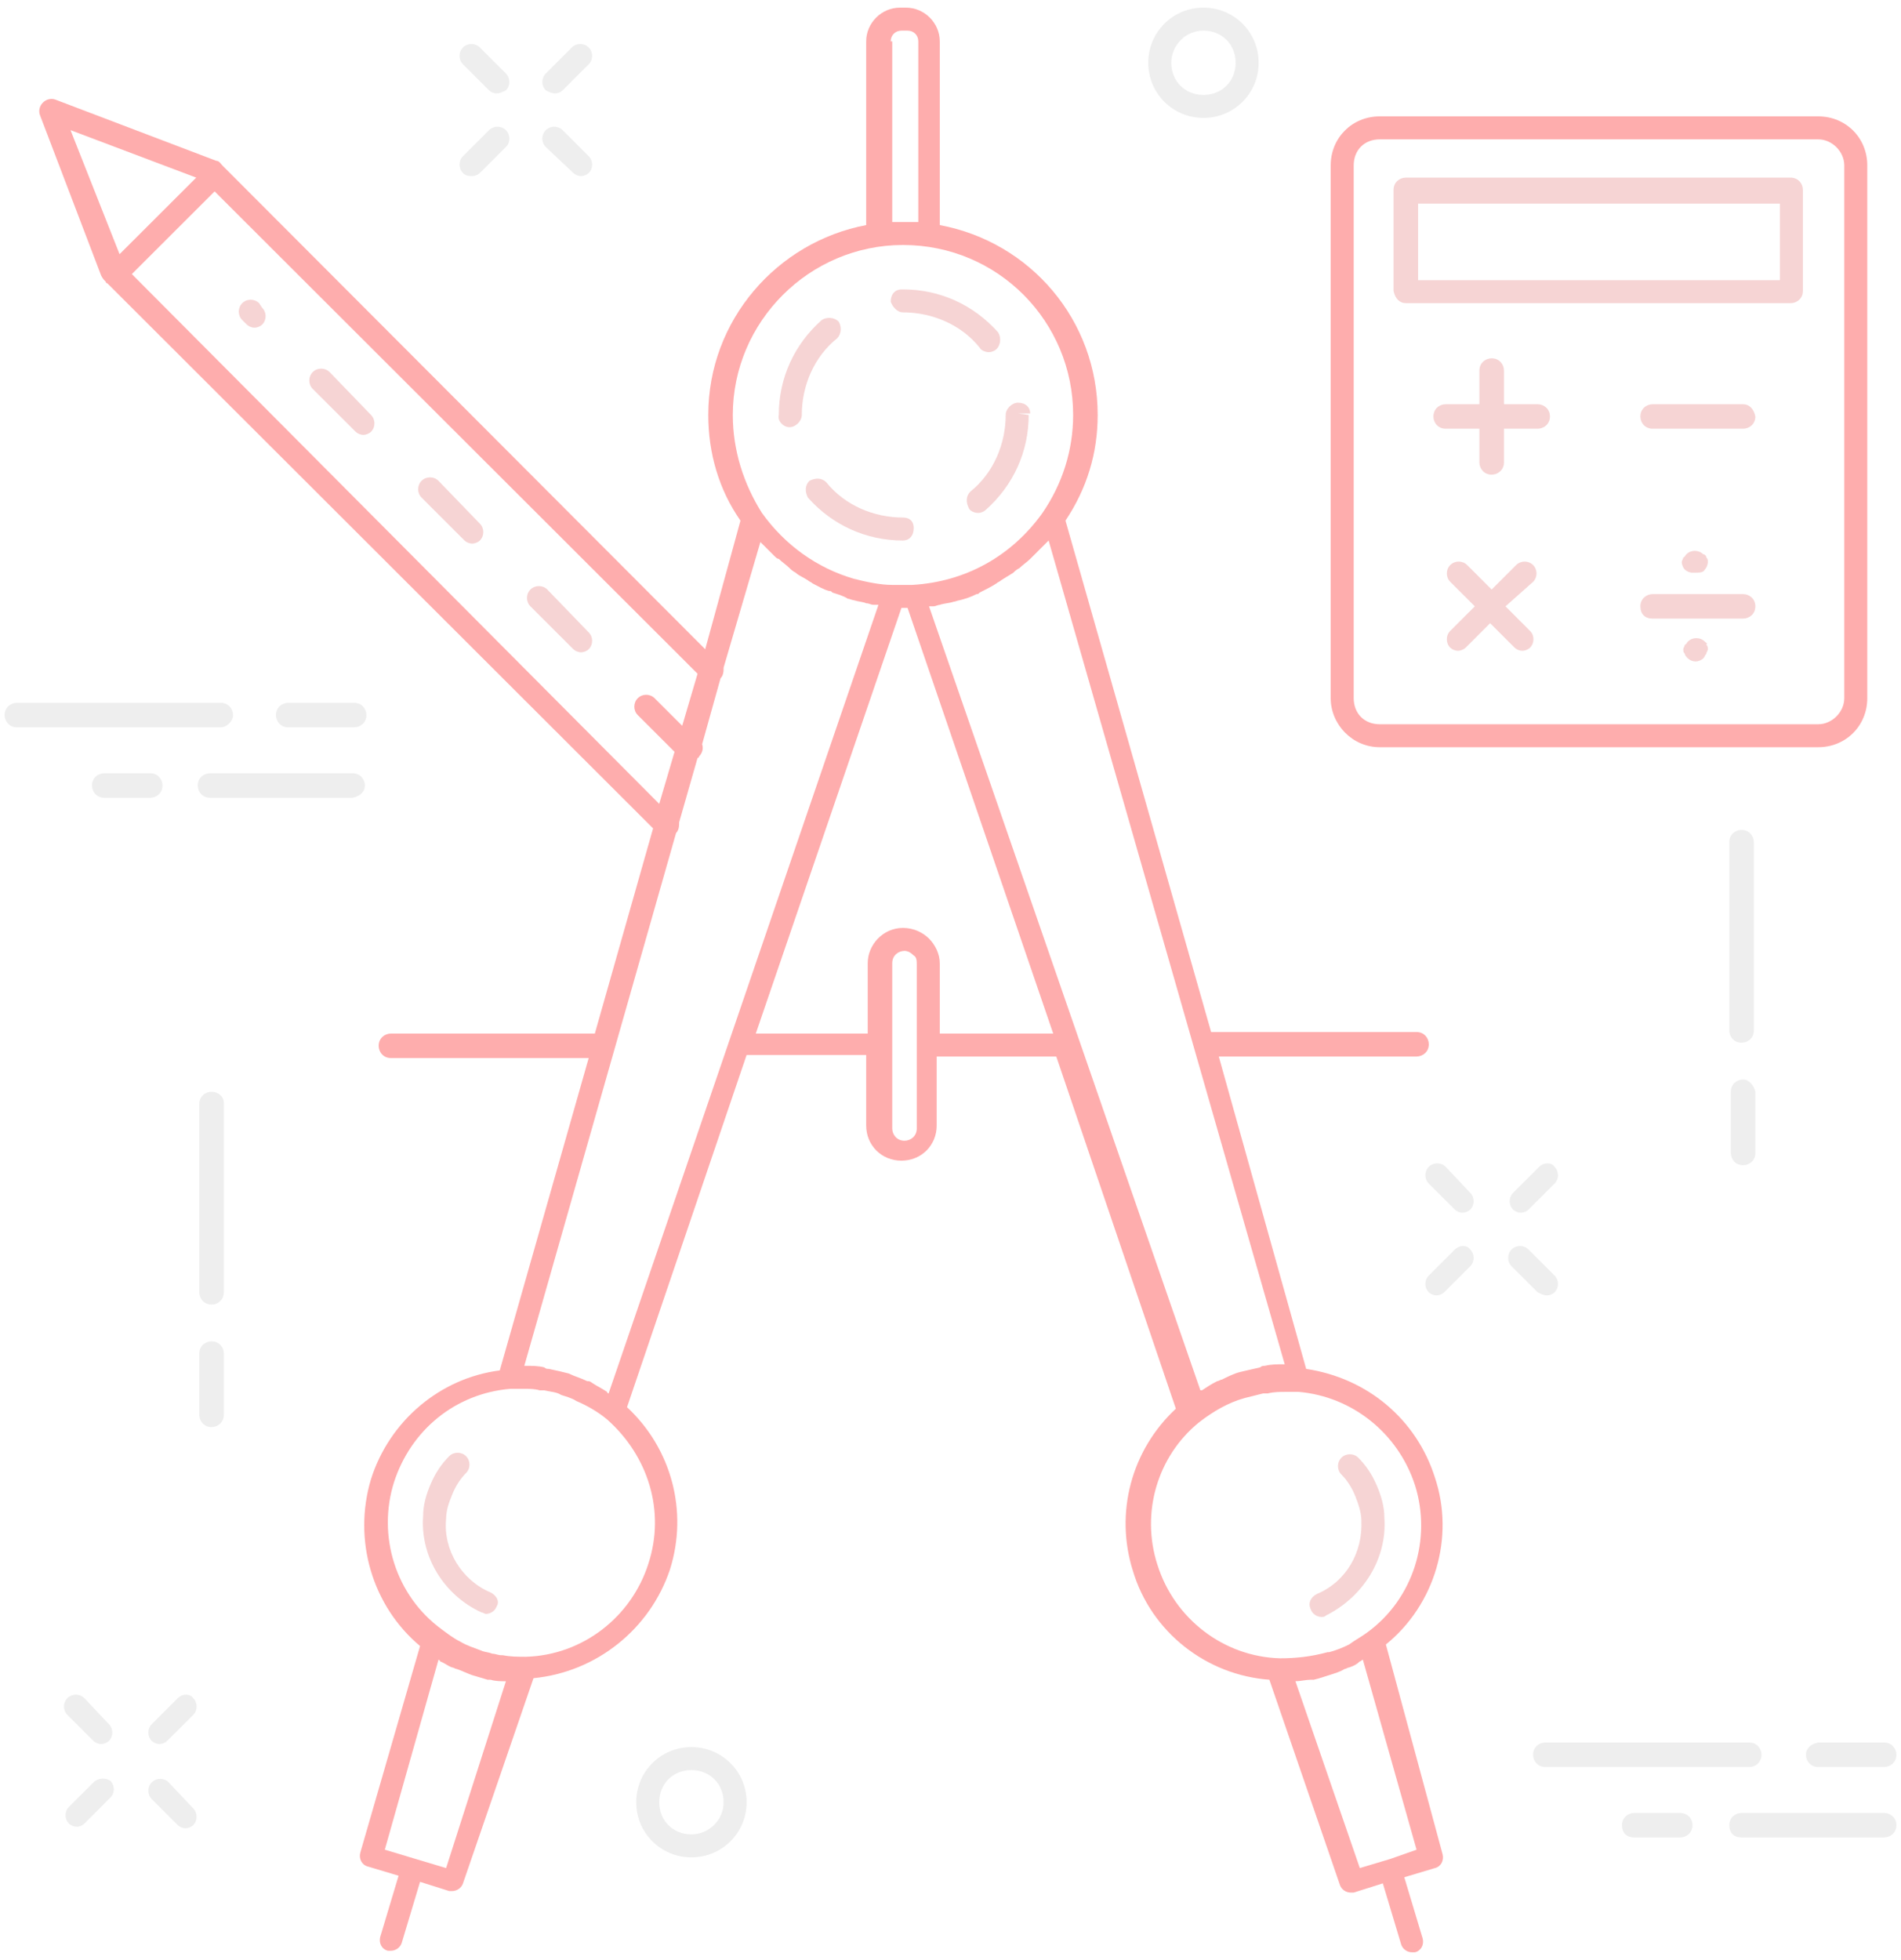 <?xml version="1.0" encoding="UTF-8"?>
<svg width="130px" height="134px" viewBox="0 0 130 134" version="1.1" xmlns="http://www.w3.org/2000/svg" xmlns:xlink="http://www.w3.org/1999/xlink">
    <!-- Generator: Sketch 48.1 (47250) - http://www.bohemiancoding.com/sketch -->
    <title>noun_749586_cc</title>
    <desc>Created with Sketch.</desc>
    <defs></defs>
    <g id="Desktop-HD" stroke="none" stroke-width="1" fill="none" fill-rule="evenodd" transform="translate(-185, -3454)" opacity="0.5">
        <g id="Estágios" transform="translate(185, 2969)" fill-rule="nonzero">
            <g id="noun_749586_cc" transform="translate(0, 485)">
                <g id="Group">
                    <path d="M119.935,57.578 C119.935,57.159 119.621,56.741 119.097,56.741 C118.677,56.741 118.258,57.055 118.258,57.578 L118.258,70.455 C118.258,70.873 118.573,71.292 119.097,71.292 C119.516,71.292 119.935,70.978 119.935,70.455 L119.935,57.578 Z" id="Shape" fill="#DDDDDD"></path>
                    <path d="M119.202,73.805 C118.782,73.805 118.363,74.119 118.363,74.642 L118.363,78.83 C118.363,79.248 118.677,79.667 119.202,79.667 C119.621,79.667 120.04,79.353 120.04,78.83 L120.04,74.642 C119.935,74.223 119.621,73.805 119.202,73.805 Z" id="Shape" fill="#DDDDDD"></path>
                    <path d="M14.468,74.642 C14.048,74.642 13.629,74.956 13.629,75.48 L13.629,88.356 C13.629,88.775 13.944,89.194 14.468,89.194 C14.887,89.194 15.306,88.88 15.306,88.356 L15.306,75.375 C15.306,74.956 14.887,74.642 14.468,74.642 Z" id="Shape" fill="#DDDDDD"></path>
                    <path d="M14.468,91.706 C14.048,91.706 13.629,92.02 13.629,92.544 L13.629,96.731 C13.629,97.15 13.944,97.569 14.468,97.569 C14.887,97.569 15.306,97.255 15.306,96.731 L15.306,92.544 C15.306,92.02 14.887,91.706 14.468,91.706 Z" id="Shape" fill="#DDDDDD"></path>
                    <path d="M5.766,116.098 C5.452,115.784 4.927,115.784 4.613,116.098 C4.298,116.412 4.298,116.936 4.613,117.25 L6.395,119.03 C6.5,119.134 6.71,119.239 6.919,119.239 C7.129,119.239 7.339,119.134 7.444,119.03 C7.758,118.716 7.758,118.192 7.444,117.878 L5.766,116.098 Z" id="Shape" fill="#DDDDDD"></path>
                    <path d="M11.532,121.856 C11.218,121.542 10.694,121.542 10.379,121.856 C10.065,122.17 10.065,122.694 10.379,123.008 L12.161,124.787 C12.266,124.892 12.476,124.997 12.685,124.997 C12.895,124.997 13.105,124.892 13.21,124.787 C13.524,124.473 13.524,123.95 13.21,123.636 L11.532,121.856 Z" id="Shape" fill="#DDDDDD"></path>
                    <path d="M6.395,121.856 L4.718,123.531 C4.403,123.845 4.403,124.369 4.718,124.683 C4.823,124.787 5.032,124.892 5.242,124.892 C5.452,124.892 5.661,124.787 5.766,124.683 L7.548,122.903 C7.863,122.589 7.863,122.066 7.548,121.752 C7.234,121.542 6.71,121.542 6.395,121.856 Z" id="Shape" fill="#DDDDDD"></path>
                    <path d="M12.161,116.098 L10.379,117.878 C10.065,118.192 10.065,118.716 10.379,119.03 C10.484,119.134 10.694,119.239 10.903,119.239 C11.113,119.239 11.323,119.134 11.427,119.03 L13.21,117.25 C13.524,116.936 13.524,116.412 13.21,116.098 C13,115.784 12.476,115.784 12.161,116.098 Z" id="Shape" fill="#DDDDDD"></path>
                    <path d="M98.863,79.772 C98.548,79.458 98.024,79.458 97.71,79.772 C97.395,80.086 97.395,80.609 97.71,80.923 L99.492,82.703 C99.597,82.808 99.806,82.912 100.016,82.912 C100.226,82.912 100.435,82.808 100.54,82.703 C100.855,82.389 100.855,81.866 100.54,81.552 L98.863,79.772 Z" id="Shape" fill="#DDDDDD"></path>
                    <path d="M105.782,88.566 C105.992,88.566 106.202,88.461 106.306,88.356 C106.621,88.042 106.621,87.519 106.306,87.205 L104.524,85.425 C104.21,85.111 103.685,85.111 103.371,85.425 C103.056,85.739 103.056,86.263 103.371,86.577 L105.153,88.356 C105.363,88.461 105.573,88.566 105.782,88.566 Z" id="Shape" fill="#DDDDDD"></path>
                    <path d="M99.492,85.425 L97.71,87.205 C97.395,87.519 97.395,88.042 97.71,88.356 C97.815,88.461 98.024,88.566 98.234,88.566 C98.444,88.566 98.653,88.461 98.758,88.356 L100.54,86.577 C100.855,86.263 100.855,85.739 100.54,85.425 C100.331,85.111 99.806,85.111 99.492,85.425 Z" id="Shape" fill="#DDDDDD"></path>
                    <path d="M105.258,79.772 L103.476,81.552 C103.161,81.866 103.161,82.389 103.476,82.703 C103.581,82.808 103.79,82.912 104,82.912 C104.21,82.912 104.419,82.808 104.524,82.703 L106.306,80.923 C106.621,80.609 106.621,80.086 106.306,79.772 C106.097,79.458 105.573,79.458 105.258,79.772 Z" id="Shape" fill="#DDDDDD"></path>
                    <path d="M33.444,6.177 C33.548,6.281 33.758,6.386 33.968,6.386 C34.177,6.386 34.387,6.281 34.597,6.177 C34.911,5.862 34.911,5.339 34.597,5.025 L32.815,3.245 C32.5,2.931 31.976,2.931 31.661,3.245 C31.347,3.559 31.347,4.083 31.661,4.397 L33.444,6.177 Z" id="Shape" fill="#DDDDDD"></path>
                    <path d="M39.21,11.83 C39.315,11.934 39.524,12.039 39.734,12.039 C39.944,12.039 40.153,11.934 40.258,11.83 C40.573,11.516 40.573,10.992 40.258,10.678 L38.476,8.898 C38.161,8.584 37.637,8.584 37.323,8.898 C37.008,9.213 37.008,9.736 37.323,10.05 L39.21,11.83 Z" id="Shape" fill="#DDDDDD"></path>
                    <path d="M32.29,12.039 C32.5,12.039 32.71,11.934 32.815,11.83 L34.597,10.05 C34.911,9.736 34.911,9.213 34.597,8.898 C34.282,8.584 33.758,8.584 33.444,8.898 L31.661,10.678 C31.347,10.992 31.347,11.516 31.661,11.83 C31.871,12.039 32.081,12.039 32.29,12.039 Z" id="Shape" fill="#DDDDDD"></path>
                    <path d="M37.952,6.386 C38.161,6.386 38.371,6.281 38.476,6.177 L40.258,4.397 C40.573,4.083 40.573,3.559 40.258,3.245 C39.944,2.931 39.419,2.931 39.105,3.245 L37.323,5.025 C37.008,5.339 37.008,5.862 37.323,6.177 C37.532,6.281 37.742,6.386 37.952,6.386 Z" id="Shape" fill="#DDDDDD"></path>
                    <path d="M47.282,119.448 C45.185,119.448 43.508,121.123 43.508,123.217 C43.508,125.311 45.185,126.986 47.282,126.986 C49.379,126.986 51.056,125.311 51.056,123.217 C51.056,121.123 49.379,119.448 47.282,119.448 Z M47.282,125.416 C46.024,125.416 45.081,124.473 45.081,123.217 C45.081,121.961 46.024,121.019 47.282,121.019 C48.54,121.019 49.484,121.961 49.484,123.217 C49.484,124.473 48.435,125.416 47.282,125.416 Z" id="Shape" fill="#DDDDDD"></path>
                    <path d="M82.298,8.061 C84.395,8.061 86.073,6.386 86.073,4.292 C86.073,2.198 84.395,0.523 82.298,0.523 C80.202,0.523 78.524,2.198 78.524,4.292 C78.524,6.386 80.202,8.061 82.298,8.061 Z M82.298,2.094 C83.556,2.094 84.5,3.036 84.5,4.292 C84.5,5.548 83.556,6.491 82.298,6.491 C81.04,6.491 80.097,5.548 80.097,4.292 C80.097,3.141 81.04,2.094 82.298,2.094 Z" id="Shape" fill="#DDDDDD"></path>
                    <path d="M15.935,48.889 C15.935,48.47 15.621,48.052 15.097,48.052 L1.153,48.052 C0.734,48.052 0.315,48.366 0.315,48.889 C0.315,49.308 0.629,49.727 1.153,49.727 L15.097,49.727 C15.516,49.727 15.935,49.308 15.935,48.889 Z" id="Shape" fill="#DDDDDD"></path>
                    <path d="M24.218,49.727 C24.637,49.727 25.056,49.413 25.056,48.889 C25.056,48.47 24.742,48.052 24.218,48.052 L19.71,48.052 C19.29,48.052 18.871,48.366 18.871,48.889 C18.871,49.308 19.185,49.727 19.71,49.727 L24.218,49.727 Z" id="Shape" fill="#DDDDDD"></path>
                    <path d="M24.952,53.705 C24.952,53.286 24.637,52.867 24.113,52.867 L14.363,52.867 C13.944,52.867 13.524,53.181 13.524,53.705 C13.524,54.123 13.839,54.542 14.363,54.542 L24.113,54.542 C24.637,54.438 24.952,54.123 24.952,53.705 Z" id="Shape" fill="#DDDDDD"></path>
                    <path d="M7.129,52.867 C6.71,52.867 6.29,53.181 6.29,53.705 C6.29,54.123 6.605,54.542 7.129,54.542 L10.274,54.542 C10.694,54.542 11.113,54.228 11.113,53.705 C11.113,53.286 10.798,52.867 10.274,52.867 L7.129,52.867 Z" id="Shape" fill="#DDDDDD"></path>
                    <path d="M120.46,119.972 C120.46,119.553 120.145,119.134 119.621,119.134 L105.677,119.134 C105.258,119.134 104.839,119.448 104.839,119.972 C104.839,120.391 105.153,120.809 105.677,120.809 L119.621,120.809 C120.145,120.809 120.46,120.391 120.46,119.972 Z" id="Shape" fill="#DDDDDD"></path>
                    <path d="M123.5,119.972 C123.5,120.391 123.815,120.809 124.339,120.809 L128.847,120.809 C129.266,120.809 129.685,120.495 129.685,119.972 C129.685,119.553 129.371,119.134 128.847,119.134 L124.339,119.134 C123.815,119.239 123.5,119.553 123.5,119.972 Z" id="Shape" fill="#DDDDDD"></path>
                    <path d="M128.847,123.95 L119.097,123.95 C118.677,123.95 118.258,124.264 118.258,124.787 C118.258,125.311 118.573,125.625 119.097,125.625 L128.847,125.625 C129.266,125.625 129.685,125.311 129.685,124.787 C129.685,124.264 129.266,123.95 128.847,123.95 Z" id="Shape" fill="#DDDDDD"></path>
                    <path d="M114.903,123.95 L111.758,123.95 C111.339,123.95 110.919,124.264 110.919,124.787 C110.919,125.311 111.234,125.625 111.758,125.625 L114.903,125.625 C115.323,125.625 115.742,125.311 115.742,124.787 C115.742,124.264 115.323,123.95 114.903,123.95 Z" id="Shape" fill="#DDDDDD"></path>
                    <path d="M22.54,25.439 C22.226,25.125 21.702,25.125 21.387,25.439 C21.073,25.753 21.073,26.277 21.387,26.591 L24.323,29.522 C24.427,29.627 24.637,29.731 24.847,29.731 C25.056,29.731 25.266,29.627 25.371,29.522 C25.685,29.208 25.685,28.684 25.371,28.37 L22.54,25.439 Z" id="Shape" fill="#EDA9A9"></path>
                    <path d="M17.718,20.728 C17.403,20.414 16.879,20.414 16.565,20.728 C16.25,21.042 16.25,21.566 16.565,21.88 L16.879,22.194 C16.984,22.298 17.194,22.403 17.403,22.403 C17.613,22.403 17.823,22.298 17.927,22.194 C18.242,21.88 18.242,21.356 17.927,21.042 L17.718,20.728 Z" id="Shape" fill="#EDA9A9"></path>
                    <path d="M29.984,32.872 C29.669,32.558 29.145,32.558 28.831,32.872 C28.516,33.186 28.516,33.709 28.831,34.023 L31.766,36.955 C31.871,37.059 32.081,37.164 32.29,37.164 C32.5,37.164 32.71,37.059 32.815,36.955 C33.129,36.641 33.129,36.117 32.815,35.803 L29.984,32.872 Z" id="Shape" fill="#EDA9A9"></path>
                    <path d="M37.427,40.305 C37.113,39.991 36.589,39.991 36.274,40.305 C35.96,40.619 35.96,41.142 36.274,41.456 L39.21,44.388 C39.315,44.492 39.524,44.597 39.734,44.597 C39.944,44.597 40.153,44.492 40.258,44.388 C40.573,44.073 40.573,43.55 40.258,43.236 L37.427,40.305 Z" id="Shape" fill="#EDA9A9"></path>
                    <path d="M105.153,27.637 L102.847,27.637 L102.847,25.334 C102.847,24.916 102.532,24.497 102.008,24.497 C101.589,24.497 101.169,24.811 101.169,25.334 L101.169,27.637 L98.863,27.637 C98.444,27.637 98.024,27.952 98.024,28.475 C98.024,28.894 98.339,29.312 98.863,29.312 L101.169,29.312 L101.169,31.616 C101.169,32.034 101.484,32.453 102.008,32.453 C102.427,32.453 102.847,32.139 102.847,31.616 L102.847,29.312 L105.153,29.312 C105.573,29.312 105.992,28.998 105.992,28.475 C105.992,27.952 105.573,27.637 105.153,27.637 Z" id="Shape" fill="#EDA9A9"></path>
                    <path d="M104.839,38.63 C104.524,38.316 104,38.316 103.685,38.63 L102.008,40.305 L100.331,38.63 C100.016,38.316 99.492,38.316 99.177,38.63 C98.863,38.944 98.863,39.467 99.177,39.781 L100.855,41.456 L99.177,43.131 C98.863,43.445 98.863,43.969 99.177,44.283 C99.282,44.388 99.492,44.492 99.702,44.492 C99.911,44.492 100.121,44.388 100.226,44.283 L101.903,42.608 L103.581,44.283 C103.685,44.388 103.895,44.492 104.105,44.492 C104.315,44.492 104.524,44.388 104.629,44.283 C104.944,43.969 104.944,43.445 104.629,43.131 L102.952,41.456 L104.839,39.781 C105.153,39.467 105.153,38.944 104.839,38.63 Z" id="Shape" fill="#EDA9A9"></path>
                    <path d="M119.202,27.637 L113.016,27.637 C112.597,27.637 112.177,27.952 112.177,28.475 C112.177,28.894 112.492,29.312 113.016,29.312 L119.202,29.312 C119.621,29.312 120.04,28.998 120.04,28.475 C119.935,27.952 119.621,27.637 119.202,27.637 Z" id="Shape" fill="#EDA9A9"></path>
                    <path d="M116.581,43.864 C116.266,43.55 115.742,43.55 115.427,43.864 C115.323,43.969 115.323,44.073 115.218,44.073 C115.218,44.178 115.113,44.283 115.113,44.388 C115.113,44.492 115.113,44.597 115.218,44.702 C115.218,44.806 115.323,44.911 115.427,45.016 C115.532,45.12 115.742,45.225 115.952,45.225 C116.161,45.225 116.371,45.12 116.476,45.016 C116.581,44.911 116.581,44.806 116.685,44.702 C116.685,44.597 116.79,44.492 116.79,44.388 C116.79,44.283 116.79,44.178 116.685,44.073 C116.79,43.969 116.685,43.969 116.581,43.864 Z" id="Shape" fill="#EDA9A9"></path>
                    <path d="M119.202,40.619 L113.016,40.619 C112.597,40.619 112.177,40.933 112.177,41.456 C112.177,41.98 112.492,42.294 113.016,42.294 L119.202,42.294 C119.621,42.294 120.04,41.98 120.04,41.456 C120.04,40.933 119.621,40.619 119.202,40.619 Z" id="Shape" fill="#EDA9A9"></path>
                    <path d="M116.581,38.944 C116.685,38.839 116.79,38.63 116.79,38.42 C116.79,38.316 116.79,38.211 116.685,38.106 C116.685,38.002 116.581,37.897 116.476,37.897 C116.161,37.583 115.637,37.583 115.323,37.897 C115.218,38.002 115.218,38.106 115.113,38.106 C115.113,38.211 115.008,38.316 115.008,38.42 C115.008,38.63 115.113,38.839 115.218,38.944 C115.323,39.048 115.532,39.153 115.742,39.153 C116.266,39.153 116.476,39.153 116.581,38.944 Z" id="Shape" fill="#EDA9A9"></path>
                    <path d="M94.355,51.087 L124.339,51.087 C126.226,51.087 127.694,49.622 127.694,47.737 L127.694,11.306 C127.694,9.422 126.226,7.956 124.339,7.956 L94.355,7.956 C92.468,7.956 91,9.422 91,11.306 L91,47.737 C91,49.517 92.468,51.087 94.355,51.087 Z M92.573,11.306 C92.573,10.259 93.306,9.527 94.355,9.527 L124.339,9.527 C125.282,9.527 126.121,10.364 126.121,11.306 L126.121,47.737 C126.121,48.68 125.282,49.517 124.339,49.517 L94.355,49.517 C93.306,49.517 92.573,48.784 92.573,47.737 L92.573,11.306 Z" id="Shape" fill="#FE5B5B"></path>
                    <path d="M96.137,20.728 L122.452,20.728 C122.871,20.728 123.29,20.414 123.29,19.891 L123.29,12.981 C123.29,12.562 122.976,12.144 122.452,12.144 L96.137,12.144 C95.718,12.144 95.298,12.458 95.298,12.981 L95.298,19.891 C95.403,20.414 95.718,20.728 96.137,20.728 Z M96.976,13.923 L121.718,13.923 L121.718,19.158 L96.976,19.158 L96.976,13.923 Z" id="Shape" fill="#EDA9A9"></path>
                    <path d="M94.774,112.434 C98.129,109.713 99.492,105.106 98.129,101.023 C96.871,97.045 93.516,94.219 89.323,93.591 L83.347,72.234 L96.871,72.234 C97.29,72.234 97.71,71.92 97.71,71.397 C97.71,70.978 97.395,70.559 96.871,70.559 L82.823,70.559 L72.863,35.594 C74.331,33.395 75.065,30.988 75.065,28.37 C75.065,21.88 70.452,16.541 64.266,15.389 L64.266,2.827 C64.266,1.57 63.218,0.523 61.96,0.523 L61.54,0.523 C60.282,0.523 59.234,1.57 59.234,2.827 L59.234,15.389 C53.153,16.541 48.435,21.88 48.435,28.37 C48.435,30.988 49.169,33.5 50.637,35.594 L48.226,44.388 L15.306,11.411 C15.306,11.411 15.202,11.306 15.202,11.306 C15.097,11.202 14.992,10.992 14.782,10.992 L3.774,6.805 C3.46,6.7 3.145,6.805 2.935,7.014 C2.726,7.223 2.621,7.537 2.726,7.852 L6.919,18.844 C7.024,19.053 7.129,19.158 7.234,19.262 C7.234,19.262 7.234,19.367 7.339,19.367 L44.661,56.636 L40.677,70.664 L26.734,70.664 C26.315,70.664 25.895,70.978 25.895,71.502 C25.895,71.92 26.21,72.339 26.734,72.339 L40.258,72.339 L34.177,93.695 C30.089,94.219 26.629,97.15 25.371,101.128 C24.113,105.316 25.476,109.817 28.726,112.539 L24.637,126.672 C24.532,127.091 24.742,127.509 25.161,127.614 L27.258,128.242 L26,132.43 C25.895,132.848 26.105,133.267 26.524,133.372 C26.629,133.372 26.734,133.372 26.734,133.372 C27.048,133.372 27.363,133.162 27.468,132.848 L28.726,128.661 L30.718,129.289 C30.823,129.289 30.927,129.289 30.927,129.289 C31.242,129.289 31.556,129.08 31.661,128.766 L36.484,114.737 C40.782,114.319 44.452,111.388 45.815,107.305 C47.073,103.327 45.919,99.034 42.879,96.208 L51.056,72.13 L59.234,72.13 L59.234,76.945 C59.234,78.306 60.282,79.353 61.645,79.353 C63.008,79.353 64.056,78.306 64.056,76.945 L64.056,72.234 L72.234,72.234 L80.411,96.312 C77.371,99.139 76.218,103.431 77.476,107.409 C78.734,111.597 82.508,114.528 86.806,114.842 L91.629,128.87 C91.734,129.184 92.048,129.394 92.363,129.394 C92.468,129.394 92.573,129.394 92.573,129.394 L94.565,128.766 L95.823,132.953 C95.927,133.267 96.242,133.477 96.556,133.477 C96.661,133.477 96.766,133.477 96.766,133.477 C97.185,133.372 97.395,132.953 97.29,132.534 L96.032,128.347 L98.129,127.719 C98.548,127.614 98.758,127.195 98.653,126.777 L94.774,112.434 Z M60.911,2.827 C60.911,2.408 61.226,2.094 61.645,2.094 L62.065,2.094 C62.484,2.094 62.798,2.408 62.798,2.827 L62.798,15.18 L61.016,15.18 L61.016,2.827 L60.911,2.827 Z M50.113,28.37 C50.113,21.984 55.355,16.75 61.75,16.75 C68.25,16.75 73.387,21.984 73.387,28.37 C73.387,30.778 72.653,33.081 71.29,35.07 C69.194,38.002 66.048,39.781 62.379,39.991 C61.96,39.991 61.54,39.991 61.016,39.991 C60.177,39.991 59.234,39.781 58.395,39.572 C55.879,38.839 53.677,37.269 52.105,35.07 C50.847,33.081 50.113,30.778 50.113,28.37 Z M4.823,8.898 L13.419,12.144 L8.177,17.378 L4.823,8.898 Z M9.016,18.739 L14.677,13.086 L47.702,46.062 L46.653,49.622 L44.766,47.737 C44.452,47.423 43.927,47.423 43.613,47.737 C43.298,48.052 43.298,48.575 43.613,48.889 L46.129,51.402 L45.081,54.961 L9.016,18.739 Z M30.508,127.719 L28.411,127.091 C28.411,127.091 28.411,127.091 28.411,127.091 L26.315,126.463 L29.984,113.481 C29.984,113.481 30.089,113.481 30.089,113.586 C30.403,113.691 30.613,113.9 30.927,114.005 C31.032,114.005 31.137,114.109 31.242,114.109 C31.556,114.214 31.976,114.423 32.29,114.528 C32.605,114.633 33.024,114.737 33.339,114.842 C33.444,114.842 33.548,114.842 33.548,114.842 C33.863,114.947 34.282,114.947 34.597,114.947 C34.597,114.947 34.597,114.947 34.597,114.947 L30.508,127.719 Z M44.347,106.886 C43.194,110.55 39.839,113.167 35.96,113.272 C35.96,113.272 35.96,113.272 35.96,113.272 C35.435,113.272 34.911,113.272 34.387,113.167 C34.387,113.167 34.282,113.167 34.282,113.167 C34.073,113.167 33.863,113.062 33.653,113.062 C33.653,113.062 33.653,113.062 33.653,113.062 C33.444,112.958 33.129,112.958 32.919,112.853 C32.919,112.853 32.919,112.853 32.919,112.853 C32.395,112.644 31.976,112.539 31.452,112.225 C31.452,112.225 31.452,112.225 31.452,112.225 C31.032,112.016 30.613,111.702 30.194,111.388 C30.194,111.388 30.194,111.388 30.194,111.388 C30.194,111.388 30.194,111.388 30.194,111.388 C27.048,109.084 25.79,105.002 26.944,101.338 C28.097,97.778 31.137,95.266 34.911,94.952 C35.226,94.952 35.435,94.952 35.75,94.952 C36.169,94.952 36.589,94.952 36.903,95.056 C37.008,95.056 37.113,95.056 37.218,95.056 C37.637,95.161 38.056,95.161 38.371,95.37 C38.685,95.475 39.105,95.58 39.419,95.789 C40.153,96.103 40.887,96.522 41.516,97.045 C44.347,99.558 45.5,103.327 44.347,106.886 Z M41.621,95.266 C41.621,95.266 41.516,95.266 41.516,95.161 C41.202,94.952 40.782,94.742 40.468,94.533 C40.363,94.428 40.258,94.428 40.153,94.428 C39.734,94.219 39.315,94.114 38.895,93.905 C38.476,93.8 38.056,93.695 37.532,93.591 C37.427,93.591 37.323,93.591 37.218,93.486 C36.798,93.381 36.379,93.381 35.96,93.381 C35.96,93.381 35.855,93.381 35.855,93.381 L46.234,56.95 C46.234,56.95 46.234,56.95 46.234,56.95 C46.444,56.741 46.444,56.427 46.444,56.217 L47.702,51.82 C47.702,51.82 47.806,51.82 47.806,51.716 C48.016,51.506 48.121,51.192 48.016,50.878 L49.274,46.377 C49.274,46.377 49.274,46.377 49.274,46.377 C49.484,46.167 49.484,45.853 49.484,45.644 L52,37.059 C52.315,37.373 52.629,37.688 52.944,38.002 C53.048,38.106 53.153,38.211 53.258,38.211 C53.468,38.42 53.782,38.63 53.992,38.839 C54.097,38.944 54.202,39.048 54.411,39.153 C54.621,39.362 54.935,39.467 55.25,39.677 C55.355,39.781 55.46,39.781 55.565,39.886 C55.984,40.095 56.298,40.305 56.718,40.409 C56.823,40.409 56.823,40.409 56.927,40.514 C57.242,40.619 57.661,40.723 57.976,40.933 C58.081,40.933 58.29,41.038 58.395,41.038 C58.71,41.142 59.024,41.142 59.234,41.247 C59.444,41.247 59.548,41.352 59.758,41.352 C59.863,41.352 59.968,41.352 60.073,41.352 L41.621,95.266 Z M62.694,77.155 C62.694,77.678 62.274,77.992 61.855,77.992 C61.331,77.992 61.016,77.573 61.016,77.155 L61.016,65.848 C61.016,65.325 61.435,65.011 61.855,65.011 C62.065,65.011 62.274,65.116 62.484,65.325 C62.694,65.43 62.694,65.744 62.694,65.953 L62.694,77.155 Z M64.266,70.664 L64.266,65.848 C64.266,65.22 63.952,64.592 63.532,64.173 C63.113,63.755 62.484,63.441 61.75,63.441 C60.387,63.441 59.339,64.592 59.339,65.848 L59.339,70.664 L51.685,70.664 L61.645,41.561 C61.75,41.561 61.75,41.561 61.855,41.561 C61.96,41.561 61.96,41.561 62.065,41.561 L72.024,70.664 L64.266,70.664 Z M63.532,41.456 C63.637,41.456 63.742,41.456 63.847,41.456 C63.952,41.456 64.161,41.352 64.266,41.352 C64.581,41.247 64.895,41.247 65.21,41.142 C65.315,41.142 65.524,41.038 65.629,41.038 C66.048,40.933 66.363,40.828 66.782,40.619 C66.887,40.619 66.887,40.619 66.992,40.514 C67.411,40.305 67.831,40.095 68.145,39.886 C68.25,39.781 68.355,39.781 68.46,39.677 C68.774,39.467 68.984,39.362 69.298,39.153 C69.403,39.048 69.508,38.944 69.718,38.839 C69.927,38.63 70.242,38.42 70.452,38.211 C70.556,38.106 70.661,38.002 70.766,37.897 C71.081,37.583 71.395,37.269 71.71,36.955 L87.855,93.277 C87.855,93.277 87.75,93.277 87.75,93.277 C87.331,93.277 86.911,93.277 86.492,93.381 C86.387,93.381 86.282,93.381 86.177,93.486 C85.758,93.591 85.234,93.695 84.815,93.8 C84.395,93.905 83.976,94.114 83.556,94.323 C83.452,94.323 83.347,94.428 83.242,94.428 C82.823,94.638 82.508,94.847 82.194,95.056 C82.194,95.056 82.089,95.056 82.089,95.056 L63.532,41.456 Z M87.54,113.377 C83.661,113.272 80.306,110.655 79.153,106.991 C78,103.431 79.153,99.558 81.984,97.255 C82.927,96.522 83.976,95.894 85.129,95.58 C85.548,95.475 85.968,95.37 86.387,95.266 C86.492,95.266 86.597,95.266 86.702,95.266 C87.121,95.161 87.54,95.161 87.96,95.161 C88.274,95.161 88.484,95.161 88.798,95.161 C88.798,95.161 88.798,95.161 88.798,95.161 C92.468,95.475 95.613,97.987 96.766,101.547 C97.919,105.211 96.661,109.294 93.516,111.597 C93.516,111.597 93.516,111.597 93.516,111.597 C93.097,111.911 92.677,112.12 92.258,112.434 C92.258,112.434 92.258,112.434 92.258,112.434 C91.839,112.644 91.315,112.853 90.895,112.958 C90.895,112.958 90.895,112.958 90.79,112.958 C89.637,113.272 88.589,113.377 87.54,113.377 C87.645,113.377 87.54,113.377 87.54,113.377 Z M95.089,127.091 C95.089,127.091 95.089,127.091 95.089,127.091 L92.992,127.719 L88.589,114.947 C88.589,114.947 88.589,114.947 88.589,114.947 C88.903,114.947 89.323,114.842 89.637,114.842 C89.742,114.842 89.847,114.842 89.847,114.842 C90.266,114.737 90.581,114.633 90.895,114.528 C91.21,114.423 91.629,114.319 91.944,114.109 C92.048,114.109 92.153,114.005 92.258,114.005 C92.573,113.9 92.782,113.795 92.992,113.586 C93.097,113.586 93.097,113.481 93.202,113.481 L96.871,126.463 L95.089,127.091 Z" id="Shape" fill="#FE5B5B"></path>
                    <path d="M94.669,103.745 C94.669,103.013 94.46,102.28 94.145,101.547 C93.831,100.814 93.411,100.186 92.887,99.662 C92.573,99.348 92.048,99.348 91.734,99.662 C91.419,99.977 91.419,100.5 91.734,100.814 C92.153,101.233 92.468,101.756 92.677,102.28 C92.887,102.803 93.097,103.431 93.097,103.955 C93.202,106.153 92.048,108.142 90.056,108.98 C89.637,109.189 89.427,109.608 89.637,110.027 C89.742,110.341 90.056,110.55 90.371,110.55 C90.476,110.55 90.581,110.55 90.685,110.445 C93.202,109.189 94.879,106.572 94.669,103.745 Z" id="Shape" fill="#EDA9A9"></path>
                    <path d="M33.548,108.875 C31.556,108.037 30.298,105.944 30.508,103.85 C30.508,103.222 30.718,102.698 30.927,102.175 C31.137,101.652 31.452,101.128 31.871,100.709 C32.185,100.395 32.185,99.872 31.871,99.558 C31.556,99.244 31.032,99.244 30.718,99.558 C30.194,100.081 29.774,100.709 29.46,101.442 C29.145,102.175 28.935,102.908 28.935,103.641 C28.726,106.467 30.403,109.084 32.919,110.236 C33.024,110.236 33.129,110.341 33.234,110.341 C33.548,110.341 33.863,110.131 33.968,109.817 C34.177,109.503 33.968,109.084 33.548,108.875 Z" id="Shape" fill="#EDA9A9"></path>
                    <path d="M66.363,33.605 C66.048,33.919 66.048,34.337 66.258,34.756 C66.363,34.966 66.677,35.07 66.887,35.07 C67.097,35.07 67.306,34.966 67.411,34.861 C69.298,33.186 70.347,30.883 70.347,28.37 L69.613,28.266 L70.452,28.266 C70.452,27.847 70.137,27.533 69.613,27.533 C69.194,27.533 68.774,27.952 68.774,28.37 C68.774,30.359 67.935,32.348 66.363,33.605 Z" id="Shape" fill="#EDA9A9"></path>
                    <path d="M61.75,35.384 C59.758,35.384 57.766,34.547 56.508,32.977 C56.194,32.663 55.774,32.663 55.355,32.872 C55.04,33.186 55.04,33.605 55.25,34.023 C56.927,35.908 59.234,36.955 61.75,36.955 C62.169,36.955 62.484,36.641 62.484,36.117 C62.484,35.594 62.169,35.384 61.75,35.384 Z" id="Shape" fill="#EDA9A9"></path>
                    <path d="M53.992,29.208 C54.411,29.208 54.831,28.789 54.831,28.37 C54.831,26.381 55.669,24.392 57.242,23.136 C57.556,22.822 57.556,22.298 57.347,21.984 C57.032,21.67 56.508,21.67 56.194,21.88 C54.306,23.555 53.258,25.858 53.258,28.37 C53.153,28.789 53.573,29.208 53.992,29.208 Z" id="Shape" fill="#EDA9A9"></path>
                    <path d="M61.75,21.356 C63.742,21.356 65.734,22.194 66.992,23.764 C67.097,23.973 67.411,24.078 67.621,24.078 C67.831,24.078 68.04,23.973 68.145,23.869 C68.46,23.555 68.46,23.031 68.25,22.717 C66.573,20.833 64.266,19.786 61.75,19.786 L61.645,19.786 C61.226,19.786 60.911,20.1 60.911,20.623 C61.016,20.938 61.331,21.356 61.75,21.356 Z" id="Shape" fill="#EDA9A9"></path>
                </g>
            </g>
        </g>
    </g>
</svg>